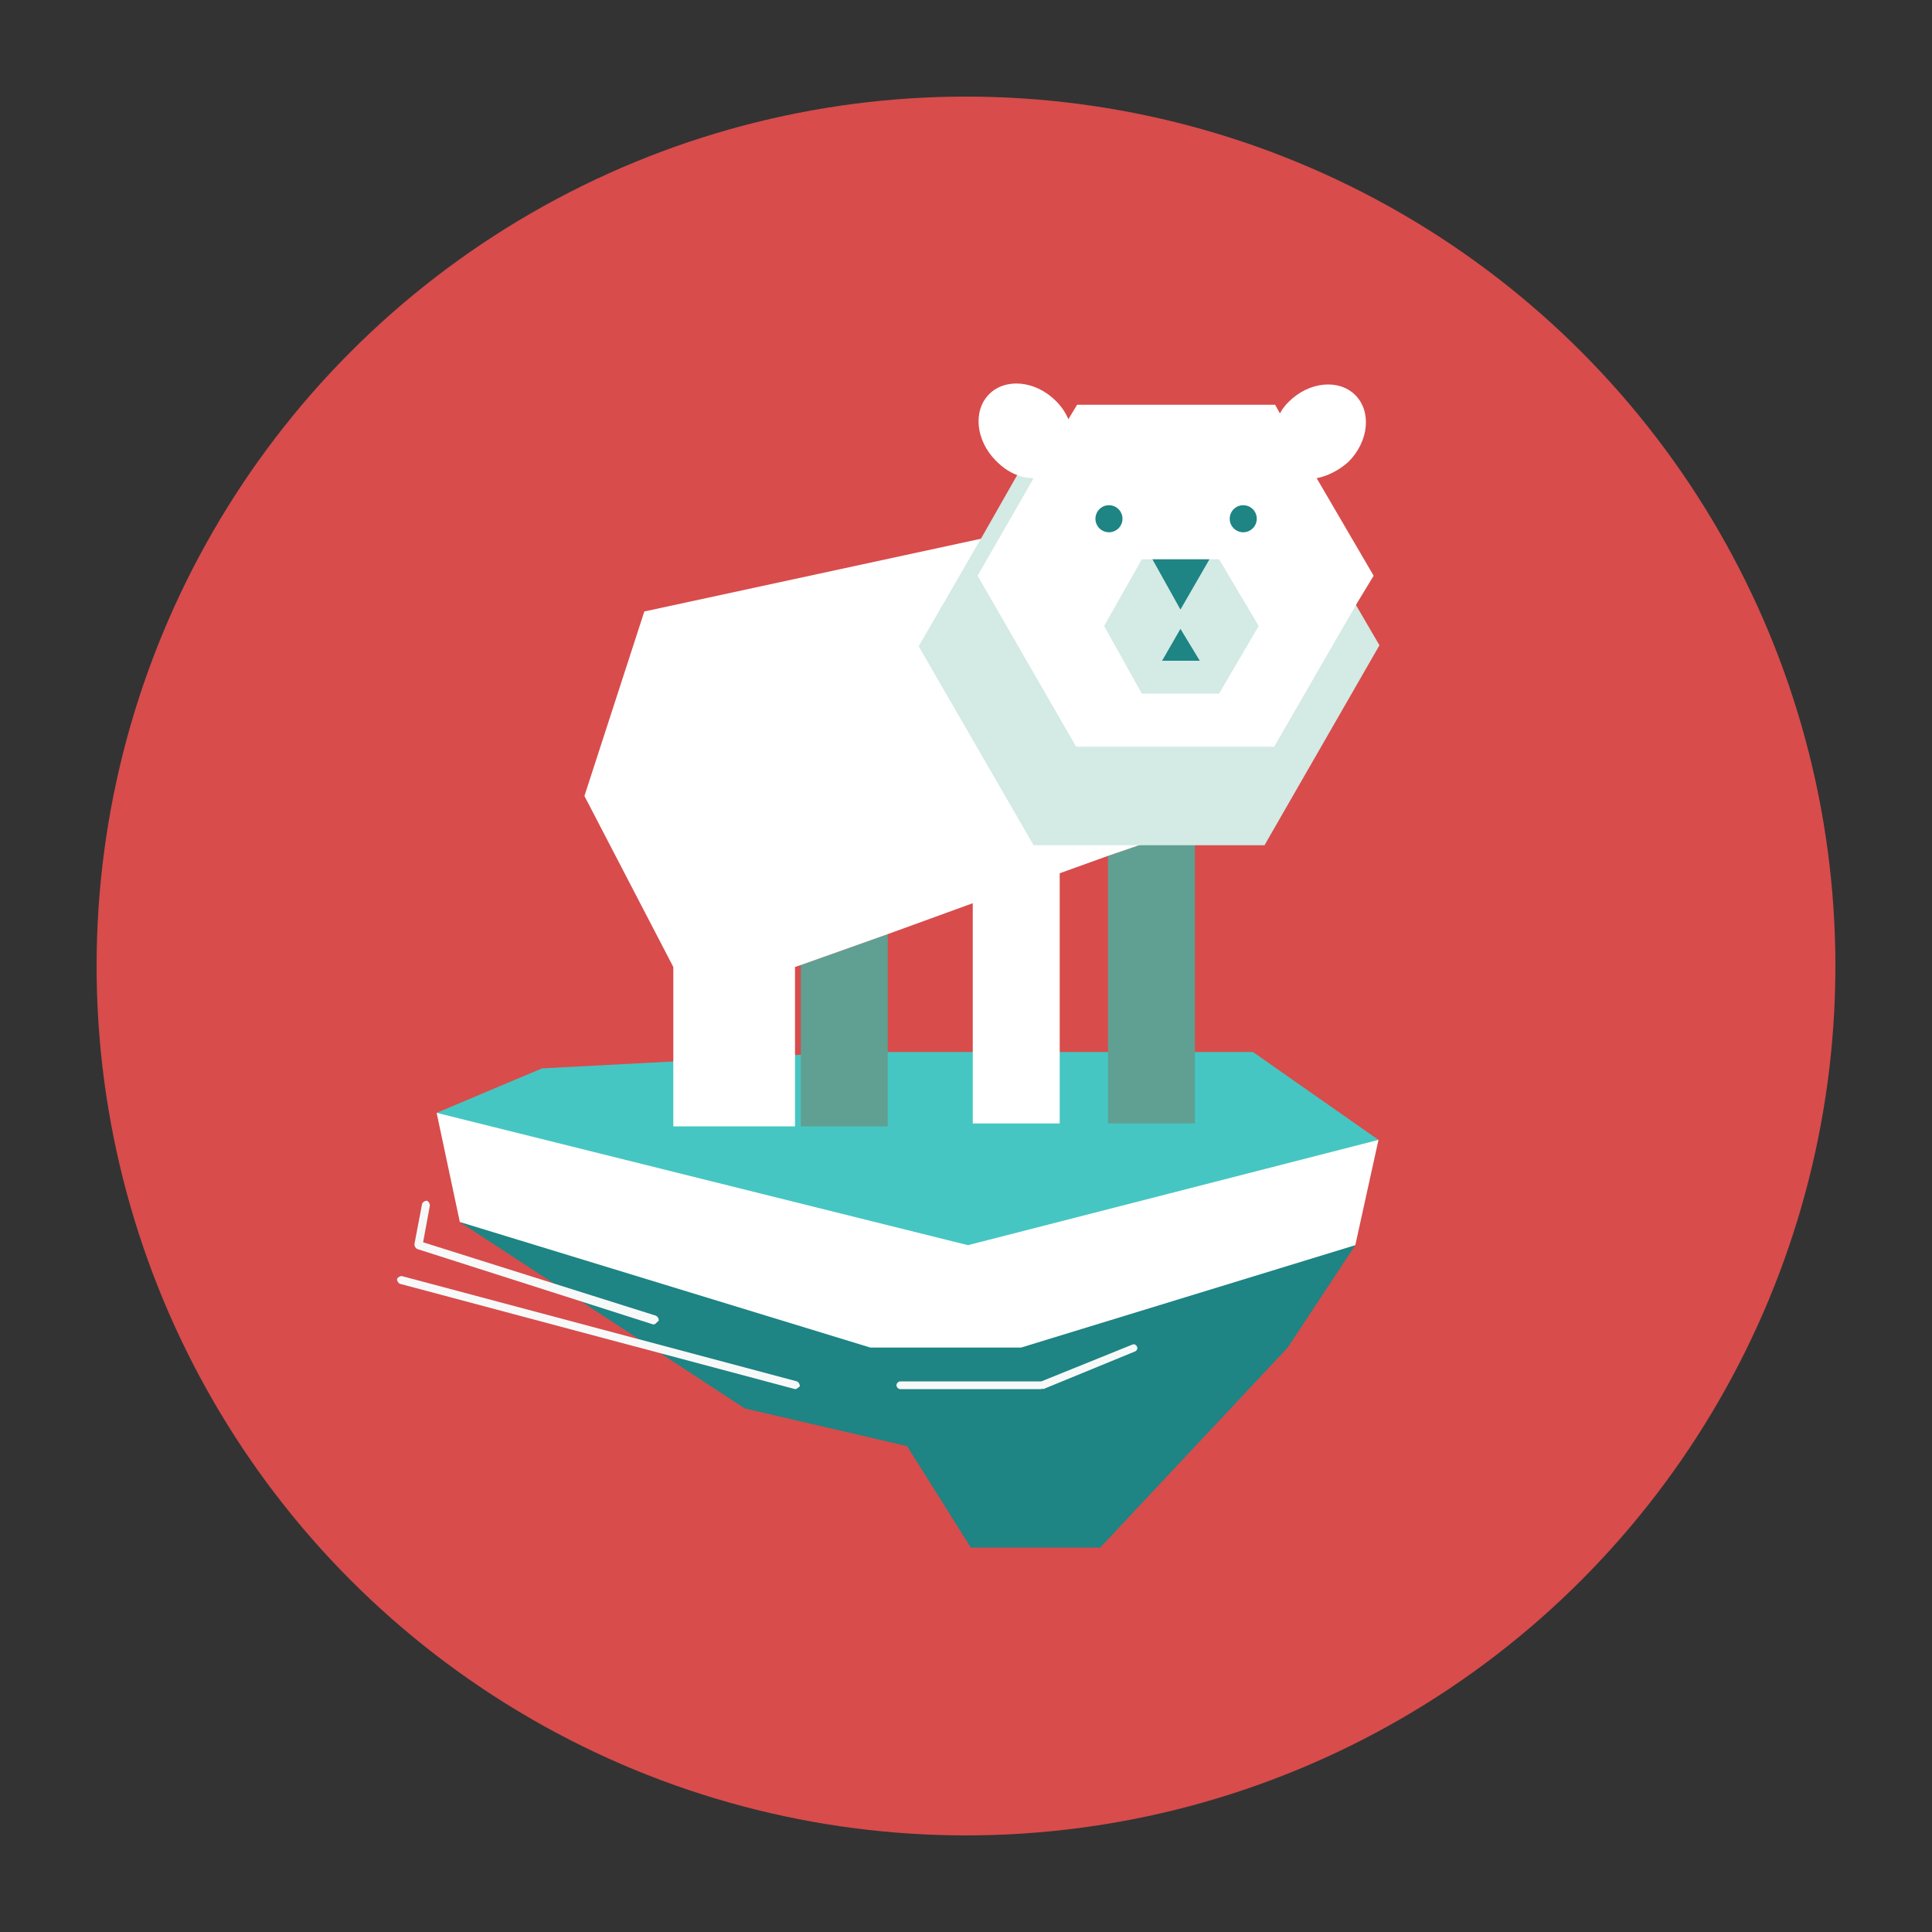 <?xml version="1.0" encoding="utf-8"?>
<!-- Generator: Adobe Illustrator 18.0.0, SVG Export Plug-In . SVG Version: 6.00 Build 0)  -->
<!DOCTYPE svg PUBLIC "-//W3C//DTD SVG 1.1//EN" "http://www.w3.org/Graphics/SVG/1.1/DTD/svg11.dtd">
<svg version="1.1" id="Lag_1" xmlns="http://www.w3.org/2000/svg" xmlns:xlink="http://www.w3.org/1999/xlink" x="0px" y="0px"
	 viewBox="0 0 200 200" enable-background="new 0 0 200 200" xml:space="preserve">
<rect x="0" y="0" width="200" height="200" fill="#333333" stroke="none"/>
<circle fill="#D84C4C" cx="100" cy="100" r="90"/>
<polygon fill="#1E8484" points="47.6,126.5 77.1,145.8 93.9,149.7 100.5,160.2 113.9,160.2 133.3,139.5 140.3,128.9 "/>
<polygon fill="#FFFFFF" points="45.2,115.2 47.6,126.5 90.1,139.5 105.7,139.5 140.3,128.9 142.7,118 "/>
<polygon fill="#46C6C2" points="88.3,108.9 129.7,108.9 142.7,118 100.2,128.9 45.2,115.2 56.1,110.6 "/>
<g>
	<path fill="#F7F9F9" d="M67.7,137.1c-0.1,0-0.1,0-0.1,0l-24.4-7.8c-0.2-0.1-0.3-0.3-0.3-0.5l0.8-4.2c0.1-0.2,0.3-0.3,0.5-0.3
		c0.2,0.1,0.3,0.3,0.3,0.5l-0.7,3.8l24.1,7.6c0.2,0.1,0.3,0.3,0.3,0.5C67.9,137,67.8,137.1,67.7,137.1z"/>
</g>
<g>
	<path fill="#F7F9F9" d="M82.3,143.8L82.3,143.8l-40.9-10.9c-0.2-0.1-0.3-0.3-0.3-0.5c0.1-0.2,0.3-0.3,0.5-0.3L82.5,143
		c0.2,0.1,0.3,0.3,0.3,0.5C82.7,143.6,82.5,143.8,82.3,143.8z"/>
</g>
<g>
	<path fill="#F7F9F9" d="M107.8,143.8H93.2c-0.2,0-0.4-0.2-0.4-0.4s0.2-0.4,0.4-0.4h14.6l9.4-3.8c0.2-0.1,0.4,0,0.5,0.2
		c0.1,0.2,0,0.4-0.2,0.5l-9.5,3.9C107.9,143.7,107.8,143.8,107.8,143.8z"/>
</g>
<polygon fill="#5FA093" points="114.7,88.6 114.7,116.3 123.7,116.3 123.7,87.4 118.2,87.4 "/>
<polygon fill="#5FA093" points="82.9,116.6 91.9,116.6 91.9,96.7 82.9,99.9 "/>
<polygon fill="#FFFFFF" points="114.7,87.4 108.1,87.4 96.2,66.8 102.8,55.5 66.7,63.3 60.5,82.4 69.7,100.1 69.7,116.6 82.3,116.6 
	82.3,100.1 82.9,99.9 91.9,96.7 100.7,93.5 100.7,116.3 109.7,116.3 109.7,90.4 114.7,88.6 118.2,87.4 "/>
<path fill="#D3EAE5" d="M140,62l-8.4,14.5h-20l-10-17.3l5.7-9.8c-0.6,0-1.3-0.1-1.9-0.4l-3.7,6.5l-6.6,11.4L107,87.5h6.7h3.6h5.5
	h8.1l11.9-20.7L140,62z"/>
<path fill="#FFFFFF" d="M101.2,59.6l10.2,17.7h20.5l8.6-14.9l1.7-2.8l-5.9-10.1c1.1-0.2,2.3-0.8,3.3-1.7c2.1-2.1,2.4-5.2,0.7-6.9
	c-1.7-1.7-4.8-1.4-6.9,0.7c-0.4,0.4-0.7,0.8-0.9,1.2l-0.5-0.9h-20.5l-0.9,1.5c-0.3-0.7-0.7-1.3-1.3-1.9c-2.1-2.1-5.2-2.4-6.9-0.7
	c-1.7,1.7-1.4,4.8,0.7,6.9c0.7,0.7,1.3,1.1,2,1.4c0.7,0.3,1.3,0.4,1.9,0.4L101.2,59.6z"/>
<polygon fill="#D3EAE5" points="118.2,71.8 114.3,64.8 118.2,57.9 126.2,57.9 130.3,64.8 126.2,71.8 "/>
<polygon fill="#1E8484" points="122.2,63.1 125.2,57.9 119.3,57.9 "/>
<polygon fill="#1E8484" points="122.2,65.1 120.3,68.4 124.2,68.4 "/>
<circle fill="#1E8484" cx="114.8" cy="53.7" r="1.4"/>
<circle fill="#1E8484" cx="128.7" cy="53.7" r="1.4"/>
</svg>
